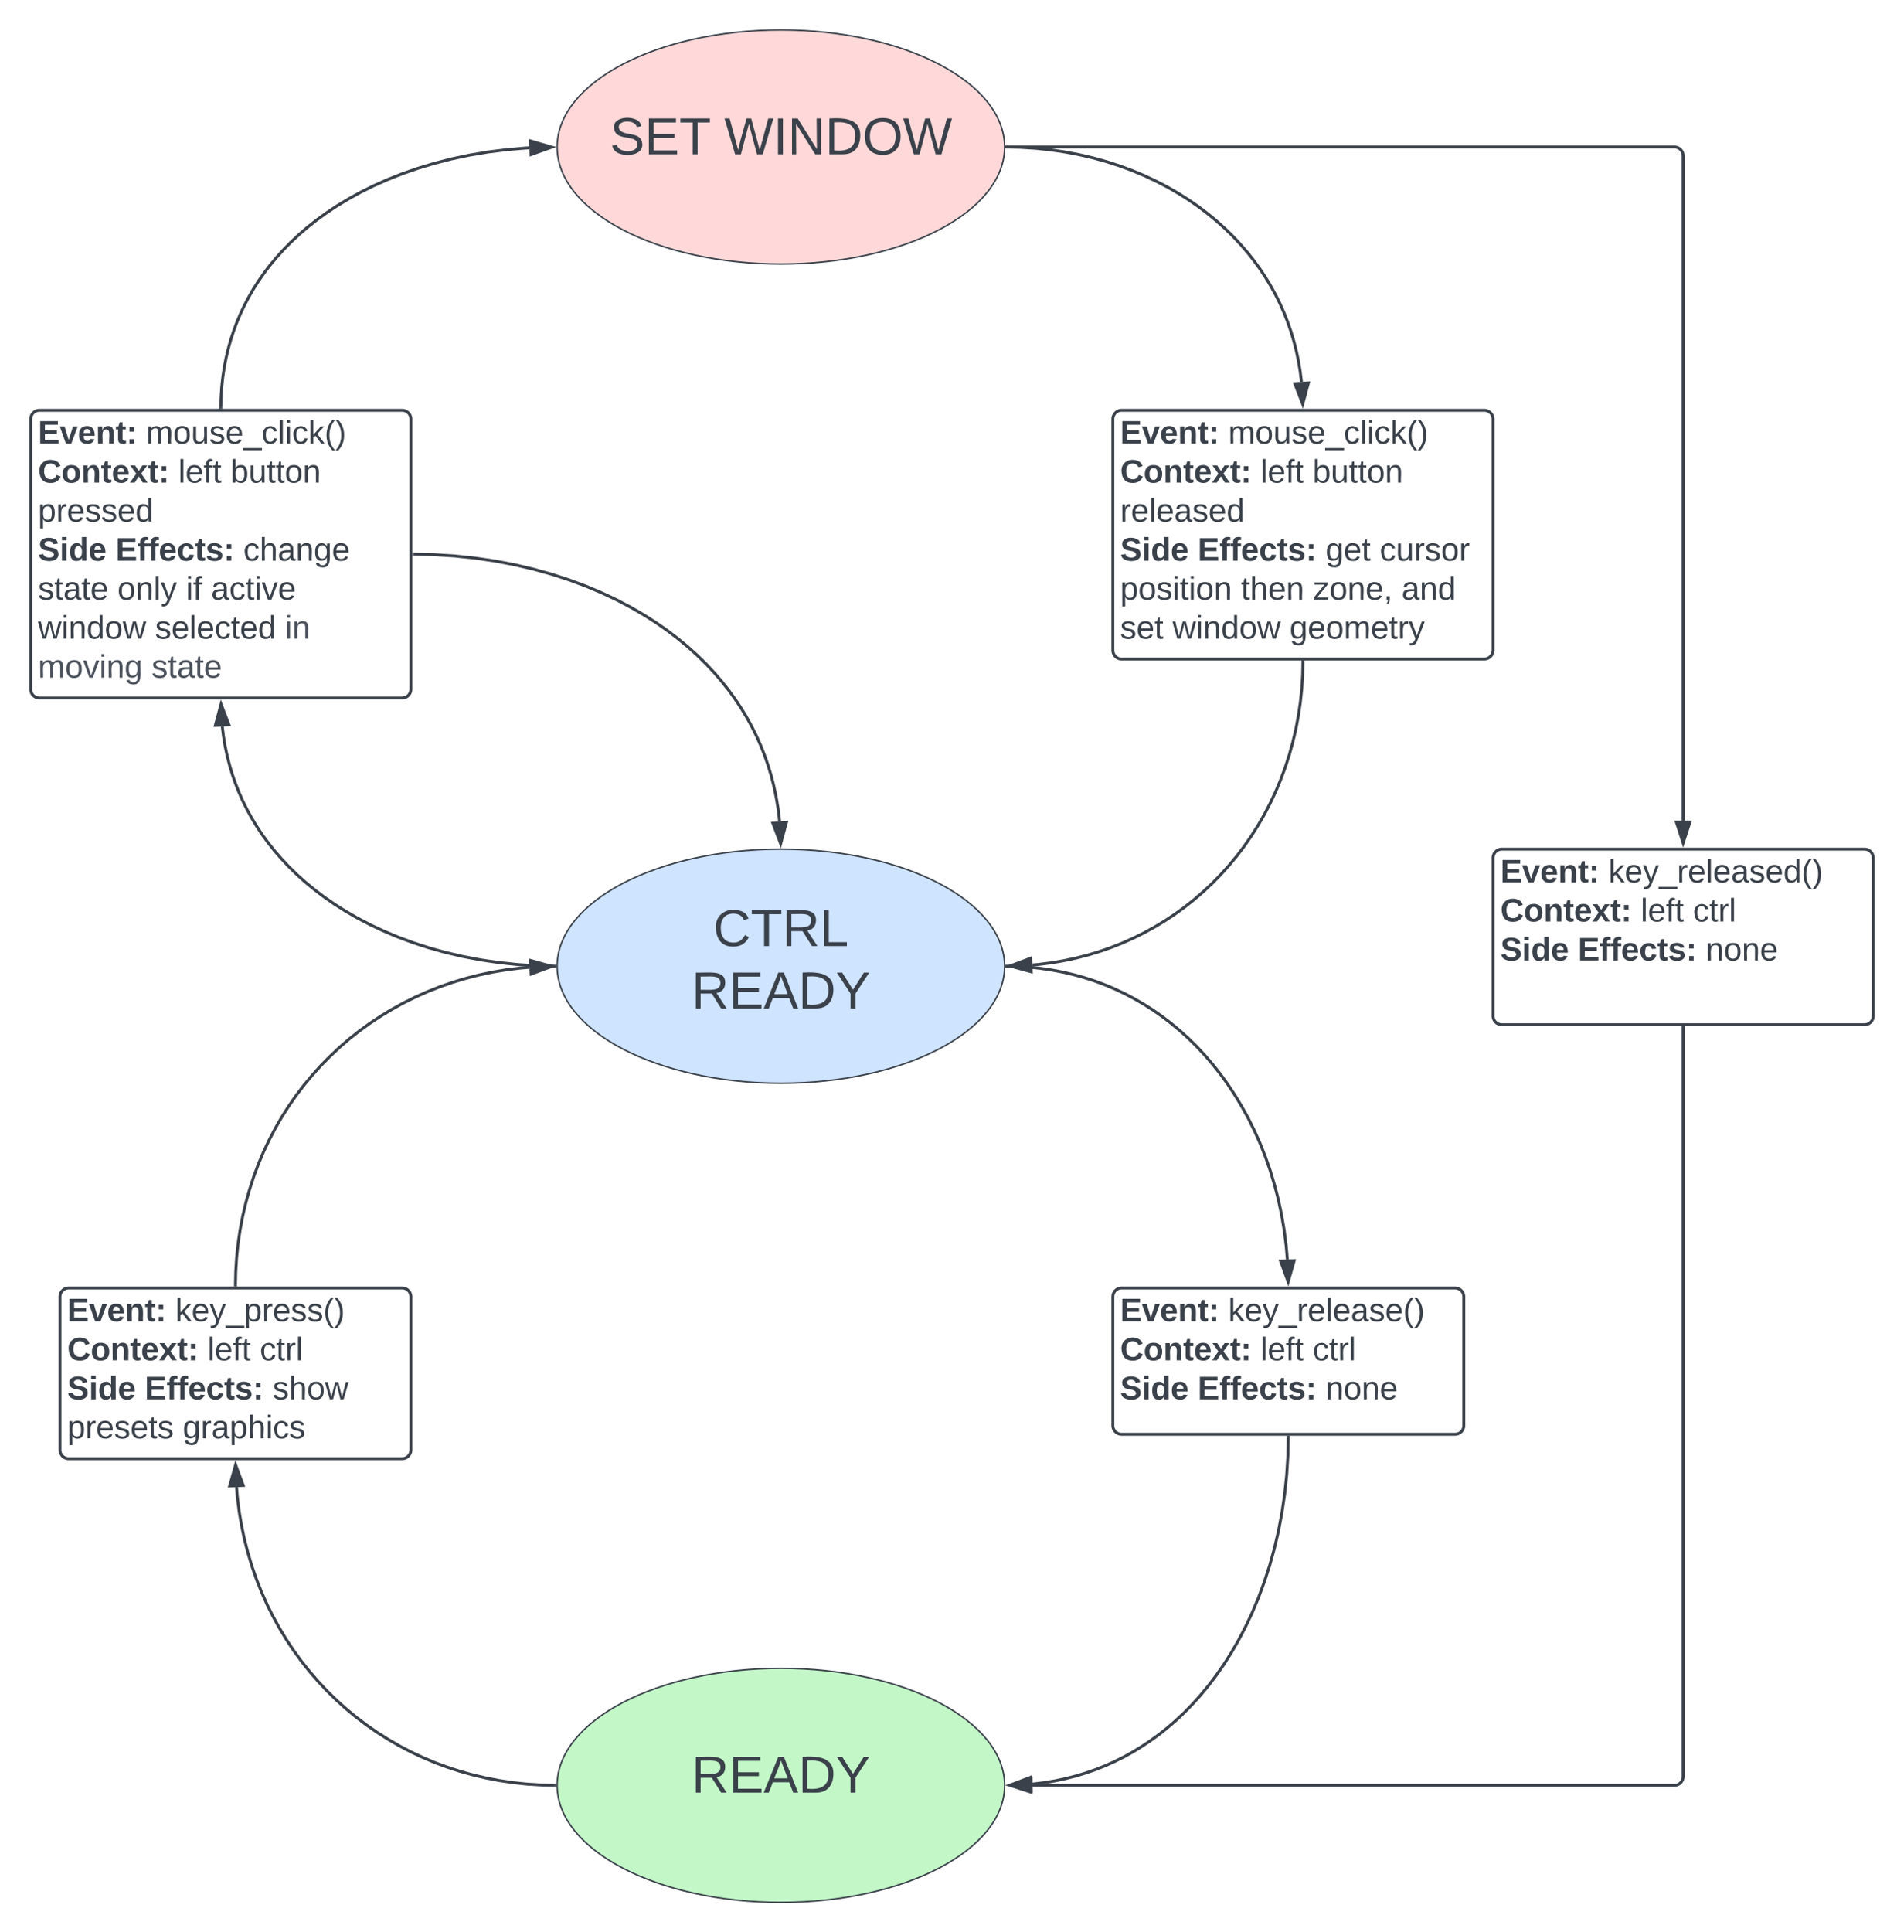 <svg xmlns="http://www.w3.org/2000/svg" xmlns:xlink="http://www.w3.org/1999/xlink" xmlns:lucid="lucid" width="1302" height="1321"><g transform="translate(-1079 140.5)" lucid:page-tab-id="0_0"><path d="M1000-500h1500v2000H1000z" fill="#fff"/><path d="M1766 520c0 44.18-68.5 80-153 80s-153-35.82-153-80 68.5-80 153-80 153 35.82 153 80z" stroke="#3a414a" fill="#cfe4ff"/><use xlink:href="#a" transform="matrix(1,0,0,1,1465,445) translate(101.733 61.257)"/><use xlink:href="#b" transform="matrix(1,0,0,1,1465,445) translate(86.869 103.924)"/><path d="M1766 1080c0 44.18-68.5 80-153 80s-153-35.82-153-80 68.5-80 153-80 153 35.82 153 80z" stroke="#3a414a" fill="#c3f7c8"/><use xlink:href="#c" transform="matrix(1,0,0,1,1465,1005) translate(86.869 80.007)"/><path d="M1240.02 738l.2-9.03.6-9.84 1.02-9.65 1.4-9.47 1.77-9.27 2.14-9.1 2.5-8.9 2.83-8.74 3.17-8.55 3.5-8.34 3.85-8.14 4.14-7.94 4.46-7.74 4.78-7.52 5.07-7.3 5.36-7.06 5.66-6.82 5.92-6.6 6.2-6.3 6.46-6.08 6.7-5.8 6.97-5.5 7.2-5.24 7.44-4.93 7.66-4.64 7.87-4.34 8.1-4 8.27-3.7 8.5-3.36 8.68-3.03 8.87-2.68 9.06-2.33 9.24-1.97 9.44-1.6 9.6-1.2 6.38-.54" stroke="#3a414a" stroke-width="2" stroke-linejoin="round" fill="none"/><path d="M1241 738l-.03 1h-1.94l.02-1.05z" stroke="#3a414a" stroke-width=".05" fill="#3a414a"/><path d="M1456.27 520.13l-14.07 5.22-.38-9.26z" stroke="#3a414a" stroke-width="2" fill="#3a414a"/><path d="M1458.5 1079.98l-8.98-.2-9.8-.6-9.58-1-9.4-1.4-9.23-1.76-9.03-2.12-8.86-2.47-8.66-2.82-8.5-3.15-8.3-3.5-8.1-3.8-7.93-4.15-7.7-4.46-7.53-4.76-7.3-5.08-7.08-5.37-6.86-5.67-6.62-5.96-6.37-6.24-6.1-6.5-5.86-6.8-5.6-7.03-5.3-7.3-5-7.54-4.72-7.8-4.4-8-4.1-8.23-3.75-8.45-3.43-8.67-3.1-8.87-2.72-9.06-2.38-9.26-2-9.46-1.64-9.64-1.24-9.82-.58-6.9" stroke="#3a414a" stroke-width="2" stroke-linejoin="round" fill="none"/><path d="M1459.52 1079.03l-.02.97v.98l-1.05-.03.04-1.95z" stroke="#3a414a" stroke-width=".05" fill="#3a414a"/><path d="M1240.13 860.9l5.2 14.07-9.26.37z" stroke="#3a414a" stroke-width="2" fill="#3a414a"/><path d="M1959.98 842l-.26 12.45-.84 13.33-1.38 13.13-1.9 12.86-2.38 12.5-2.84 12.1-3.25 11.66-3.63 11.16-3.96 10.66-4.25 10.12-4.53 9.6-4.73 9.06-4.93 8.53-5.08 8.03-5.23 7.53-5.37 7.07-5.46 6.6-5.56 6.18-5.63 5.76-5.72 5.38-5.8 5-5.86 4.65-5.94 4.3-6.02 4-6.1 3.7-6.16 3.4-6.27 3.1-6.35 2.83-6.48 2.57-6.6 2.3-6.73 2.03-6.88 1.77-7.05 1.5-7.22 1.22-7.44.93-1.17.1" stroke="#3a414a" stroke-width="2" stroke-linejoin="round" fill="none"/><path d="M1960.95 842.05L1959 842l.03-1h1.94z" stroke="#3a414a" stroke-width=".05" fill="#3a414a"/><path d="M1769.73 1079.84l14.02-5.34.46 9.26z" stroke="#3a414a" stroke-width="2" fill="#3a414a"/><path d="M1767.5 520.02l7.3.15 8.06.5 7.86.84 7.67 1.14 7.48 1.43 7.34 1.72 7.18 2 7.04 2.28 6.92 2.57 6.8 2.86 6.66 3.14 6.55 3.43 6.45 3.72 6.33 4 6.22 4.34 6.1 4.64 6 4.96 5.88 5.28 5.74 5.63 5.6 5.96 5.44 6.33 5.3 6.68 5.1 7.04 4.9 7.4 4.7 7.76 4.48 8.12 4.2 8.47 3.93 8.82 3.63 9.16 3.3 9.48 2.95 9.8 2.6 10.06 2.18 10.33 1.8 10.56 1.36 10.78.77 9.13" stroke="#3a414a" stroke-width="2" stroke-linejoin="round" fill="none"/><path d="M1767.55 519.05l-.04 1.95-1.02-.02.02-.98v-.98z" stroke="#3a414a" stroke-width=".05" fill="#3a414a"/><path d="M1959.88 735.77l-5.15-14.1 9.26-.33z" stroke="#3a414a" stroke-width="2" fill="#3a414a"/><path d="M1120 746a6 6 0 0 1 6-6h228a6 6 0 0 1 6 6v104.67a6 6 0 0 1-6 6h-228a6 6 0 0 1-6-6z" stroke="#3a414a" stroke-width="2" fill="#fff"/><use xlink:href="#d" transform="matrix(1,0,0,1,1125,745) translate(0 17.778)"/><use xlink:href="#e" transform="matrix(1,0,0,1,1125,745) translate(73.889 17.778)"/><use xlink:href="#f" transform="matrix(1,0,0,1,1125,745) translate(0 44.444)"/><use xlink:href="#g" transform="matrix(1,0,0,1,1125,745) translate(95.926 44.444)"/><use xlink:href="#h" transform="matrix(1,0,0,1,1125,745) translate(131.667 44.444)"/><use xlink:href="#i" transform="matrix(1,0,0,1,1125,745) translate(0 71.111)"/><use xlink:href="#j" transform="matrix(1,0,0,1,1125,745) translate(53.025 71.111)"/><use xlink:href="#k" transform="matrix(1,0,0,1,1125,745) translate(140.432 71.111)"/><use xlink:href="#l" transform="matrix(1,0,0,1,1125,745) translate(0 97.778)"/><use xlink:href="#m" transform="matrix(1,0,0,1,1125,745) translate(78.951 97.778)"/><path d="M1840 746a6 6 0 0 1 6-6h228a6 6 0 0 1 6 6v88a6 6 0 0 1-6 6h-228a6 6 0 0 1-6-6z" stroke="#3a414a" stroke-width="2" fill="#fff"/><use xlink:href="#d" transform="matrix(1,0,0,1,1845,745) translate(0 17.778)"/><use xlink:href="#n" transform="matrix(1,0,0,1,1845,745) translate(73.889 17.778)"/><use xlink:href="#f" transform="matrix(1,0,0,1,1845,745) translate(0 44.444)"/><use xlink:href="#g" transform="matrix(1,0,0,1,1845,745) translate(95.926 44.444)"/><use xlink:href="#h" transform="matrix(1,0,0,1,1845,745) translate(131.667 44.444)"/><use xlink:href="#i" transform="matrix(1,0,0,1,1845,745) translate(0 71.111)"/><use xlink:href="#j" transform="matrix(1,0,0,1,1845,745) translate(53.025 71.111)"/><use xlink:href="#o" transform="matrix(1,0,0,1,1845,745) translate(140.432 71.111)"/><path d="M1766-40c0 44.18-68.5 80-153 80s-153-35.82-153-80 68.5-80 153-80 153 35.82 153 80z" stroke="#3a414a" fill="#ffd9d9"/><use xlink:href="#p" transform="matrix(1,0,0,1,1465,-115) translate(31.067 80.007)"/><use xlink:href="#q" transform="matrix(1,0,0,1,1465,-115) translate(109.289 80.007)"/><path d="M1230.02 138l.13-6.4.45-7.12.73-6.9.98-6.67 1.25-6.5 1.48-6.3 1.73-6.18 1.96-6.04 2.2-5.92 2.44-5.8 2.7-5.72 2.93-5.63 3.2-5.55 3.48-5.48 3.77-5.42 4.07-5.37 4.4-5.3 4.73-5.26 5.1-5.2 5.47-5.15 5.9-5.08 6.32-5.03 6.8-4.93L1309.5.2l7.8-4.7 8.34-4.6 8.9-4.42 9.48-4.22 10.07-3.98 10.66-3.7 11.23-3.4 11.76-3.02 12.27-2.6 12.7-2.15 13.1-1.64 13.34-1.12 1.84-.08" stroke="#3a414a" stroke-width="2" stroke-linejoin="round" fill="none"/><path d="M1231 138l-.03 1h-1.94l.02-1.05z" stroke="#3a414a" stroke-width=".05" fill="#3a414a"/><path d="M1456.27-39.9l-14.12 5.06-.28-9.26z" stroke="#3a414a" stroke-width="2" fill="#3a414a"/><path d="M1458.5 519.98l-12.24-.26-13.13-.82-12.9-1.36-12.63-1.86-12.25-2.34-11.83-2.77-11.35-3.17-10.84-3.52-10.3-3.83-9.75-4.1-9.2-4.33-8.68-4.53-8.13-4.7-7.63-4.84-7.14-4.96-6.66-5.06-6.23-5.15-5.8-5.24-5.4-5.3-5.03-5.35-4.68-5.4-4.36-5.5-4.03-5.53-3.7-5.6-3.45-5.7-3.17-5.75-2.9-5.83-2.63-5.95-2.4-6.03-2.14-6.15-1.88-6.28-1.65-6.43-1.4-6.58-1.14-6.77-.87-6.9" stroke="#3a414a" stroke-width="2" stroke-linejoin="round" fill="none"/><path d="M1459.52 519.02l-.02.98v.98l-1.05-.03.04-1.95z" stroke="#3a414a" stroke-width=".05" fill="#3a414a"/><path d="M1230.17 340.9l5.37 14-9.26.5z" stroke="#3a414a" stroke-width="2" fill="#3a414a"/><path d="M1100 146a6 6 0 0 1 6-6h248a6 6 0 0 1 6 6v184.67a6 6 0 0 1-6 6h-248a6 6 0 0 1-6-6z" stroke="#3a414a" stroke-width="2" fill="#fff"/><use xlink:href="#r" transform="matrix(1,0,0,1,1105,145) translate(0 17.778)"/><use xlink:href="#s" transform="matrix(1,0,0,1,1105,145) translate(73.889 17.778)"/><use xlink:href="#t" transform="matrix(1,0,0,1,1105,145) translate(0 44.444)"/><use xlink:href="#u" transform="matrix(1,0,0,1,1105,145) translate(95.926 44.444)"/><use xlink:href="#v" transform="matrix(1,0,0,1,1105,145) translate(131.667 44.444)"/><use xlink:href="#w" transform="matrix(1,0,0,1,1105,145) translate(0 71.111)"/><use xlink:href="#x" transform="matrix(1,0,0,1,1105,145) translate(0 97.778)"/><use xlink:href="#y" transform="matrix(1,0,0,1,1105,145) translate(53.025 97.778)"/><use xlink:href="#z" transform="matrix(1,0,0,1,1105,145) translate(140.432 97.778)"/><use xlink:href="#A" transform="matrix(1,0,0,1,1105,145) translate(0 124.444)"/><use xlink:href="#B" transform="matrix(1,0,0,1,1105,145) translate(54.321 124.444)"/><use xlink:href="#C" transform="matrix(1,0,0,1,1105,145) translate(101.173 124.444)"/><use xlink:href="#D" transform="matrix(1,0,0,1,1105,145) translate(118.395 124.444)"/><use xlink:href="#E" transform="matrix(1,0,0,1,1105,145) translate(0 151.111)"/><use xlink:href="#F" transform="matrix(1,0,0,1,1105,145) translate(80.062 151.111)"/><use xlink:href="#G" transform="matrix(1,0,0,1,1105,145) translate(168.889 151.111)"/><use xlink:href="#H" transform="matrix(1,0,0,1,1105,145) translate(0 177.778)"/><use xlink:href="#I" transform="matrix(1,0,0,1,1105,145) translate(77.654 177.778)"/><path d="M2230 562v512a6 6 0 0 1-6 6h-439" stroke="#3a414a" stroke-width="2" fill="none"/><path d="M2230.97 562.03h-1.94V561h1.94z" stroke="#3a414a" stroke-width=".05" fill="#3a414a"/><path d="M1769.74 1080l14.26-4.63v9.27z" stroke="#3a414a" stroke-width="2" fill="#3a414a"/><path d="M1767.5-40H2224a6 6 0 0 1 6 6v454.5" stroke="#3a414a" stroke-width="2" fill="none"/><path d="M1767.53-39.02h-1.05l.02-.98v-.98h1.03z" stroke="#3a414a" stroke-width=".05" fill="#3a414a"/><path d="M2230 435.76l-4.64-14.26h9.28z" stroke="#3a414a" stroke-width="2" fill="#3a414a"/><path d="M2100 446a6 6 0 0 1 6-6h248a6 6 0 0 1 6 6v108a6 6 0 0 1-6 6h-248a6 6 0 0 1-6-6z" stroke="#3a414a" stroke-width="2" fill="#fff"/><g><use xlink:href="#d" transform="matrix(1,0,0,1,2105,445) translate(0 17.778)"/><use xlink:href="#J" transform="matrix(1,0,0,1,2105,445) translate(73.889 17.778)"/><use xlink:href="#f" transform="matrix(1,0,0,1,2105,445) translate(0 44.444)"/><use xlink:href="#g" transform="matrix(1,0,0,1,2105,445) translate(95.926 44.444)"/><use xlink:href="#h" transform="matrix(1,0,0,1,2105,445) translate(131.667 44.444)"/><use xlink:href="#i" transform="matrix(1,0,0,1,2105,445) translate(0 71.111)"/><use xlink:href="#j" transform="matrix(1,0,0,1,2105,445) translate(53.025 71.111)"/><use xlink:href="#o" transform="matrix(1,0,0,1,2105,445) translate(140.432 71.111)"/></g><path d="M1362 238.35l13.45.3 14.32.9 14.1 1.47 13.76 2.03 13.4 2.55 12.92 3.03 12.42 3.47 11.87 3.86 11.3 4.2 10.7 4.5 10.1 4.75 9.54 5 8.95 5.16 8.4 5.32 7.86 5.47 7.34 5.58 6.87 5.68 6.42 5.78 5.97 5.84 5.55 5.92 5.17 6 4.8 6.06 4.46 6.13 4.12 6.2 3.8 6.28 3.5 6.38 3.22 6.46 2.92 6.56 2.64 6.68 2.37 6.8 2.1 6.94 1.82 7.1 1.54 7.28 1.28 7.48.97 7.68.15 1.87" stroke="#3a414a" stroke-width="2" stroke-linejoin="round" fill="none"/><path d="M1362.05 237.38l-.04 1.95-1-.02v-1.94z" stroke="#3a414a" stroke-width=".05" fill="#3a414a"/><path d="M1612.84 436.27l-5.32-14.03 9.26-.45z" stroke="#3a414a" stroke-width="2" fill="#3a414a"/><path d="M1840 146a6 6 0 0 1 6-6h248a6 6 0 0 1 6 6v158a6 6 0 0 1-6 6h-248a6 6 0 0 1-6-6z" stroke="#3a414a" stroke-width="2" fill="#fff"/><g><use xlink:href="#d" transform="matrix(1,0,0,1,1845,145) translate(0 17.778)"/><use xlink:href="#K" transform="matrix(1,0,0,1,1845,145) translate(73.889 17.778)"/><use xlink:href="#f" transform="matrix(1,0,0,1,1845,145) translate(0 44.444)"/><use xlink:href="#g" transform="matrix(1,0,0,1,1845,145) translate(95.926 44.444)"/><use xlink:href="#L" transform="matrix(1,0,0,1,1845,145) translate(131.667 44.444)"/><use xlink:href="#M" transform="matrix(1,0,0,1,1845,145) translate(0 71.111)"/><use xlink:href="#i" transform="matrix(1,0,0,1,1845,145) translate(0 97.778)"/><use xlink:href="#j" transform="matrix(1,0,0,1,1845,145) translate(53.025 97.778)"/><use xlink:href="#N" transform="matrix(1,0,0,1,1845,145) translate(140.432 97.778)"/><use xlink:href="#O" transform="matrix(1,0,0,1,1845,145) translate(177.469 97.778)"/><use xlink:href="#P" transform="matrix(1,0,0,1,1845,145) translate(0 124.444)"/><use xlink:href="#Q" transform="matrix(1,0,0,1,1845,145) translate(82.593 124.444)"/><use xlink:href="#R" transform="matrix(1,0,0,1,1845,145) translate(131.975 124.444)"/><use xlink:href="#S" transform="matrix(1,0,0,1,1845,145) translate(192.469 124.444)"/><use xlink:href="#T" transform="matrix(1,0,0,1,1845,145) translate(0 151.111)"/><use xlink:href="#U" transform="matrix(1,0,0,1,1845,145) translate(35.802 151.111)"/><use xlink:href="#V" transform="matrix(1,0,0,1,1845,145) translate(115.864 151.111)"/></g><path d="M1969.98 312l-.18 8.77-.6 9.6-1 9.44-1.37 9.27-1.73 9.1-2.1 8.9-2.42 8.7-2.77 8.53-3.1 8.32-3.4 8.12-3.72 7.9-4 7.7-4.32 7.44-4.58 7.22-4.85 6.98-5.1 6.74-5.37 6.47-5.6 6.2-5.82 5.96-6.05 5.68-6.27 5.4-6.46 5.12-6.65 4.83-6.85 4.54-7.03 4.26-7.2 3.96-7.37 3.66-7.55 3.36-7.7 3.05-7.88 2.74-8.04 2.43-8.2 2.1-8.38 1.78-8.54 1.45-8.7 1.1-4.1.34" stroke="#3a414a" stroke-width="2" stroke-linejoin="round" fill="none"/><path d="M1970.95 312.05L1969 312l.03-1h1.94z" stroke="#3a414a" stroke-width=".05" fill="#3a414a"/><path d="M1769.73 519.86l14.05-5.28.4 9.26z" stroke="#3a414a" stroke-width="2" fill="#3a414a"/><path d="M1767.5-39.98l9.4.2 10.3.65 10.14 1.06 9.96 1.47 9.76 1.86 9.52 2.23 9.26 2.58 9 2.92 8.68 3.23 8.37 3.52 8.04 3.8 7.72 4.02 7.38 4.26 7.04 4.47 6.7 4.65 6.35 4.82 6 4.98 5.7 5.12 5.36 5.25 5.03 5.37 4.74 5.47 4.43 5.6 4.14 5.7 3.85 5.78 3.56 5.9 3.3 6 3.03 6.1 2.75 6.2 2.5 6.32 2.24 6.44 1.97 6.56 1.72 6.7 1.44 6.84 1.18 7 .9 7.15.03.28" stroke="#3a414a" stroke-width="2" stroke-linejoin="round" fill="none"/><path d="M1767.55-40.95l-.04 1.95-1.02-.02.02-.98v-.98z" stroke="#3a414a" stroke-width=".05" fill="#3a414a"/><path d="M1969.83 135.77l-5.36-14 9.26-.5z" stroke="#3a414a" stroke-width="2" fill="#3a414a"/><defs><path fill="#3a414a" d="M212-179c-10-28-35-45-73-45-59 0-87 40-87 99 0 60 29 101 89 101 43 0 62-24 78-52l27 14C228-24 195 4 139 4 59 4 22-46 18-125c-6-104 99-153 187-111 19 9 31 26 39 46" id="W"/><path fill="#3a414a" d="M127-220V0H93v-220H8v-28h204v28h-85" id="X"/><path fill="#3a414a" d="M233-177c-1 41-23 64-60 70L243 0h-38l-65-103H63V0H30v-248c88 3 205-21 203 71zM63-129c60-2 137 13 137-47 0-61-80-42-137-45v92" id="Y"/><path fill="#3a414a" d="M30 0v-248h33v221h125V0H30" id="Z"/><g id="a"><use transform="matrix(0.099,0,0,0.099,0,0)" xlink:href="#W"/><use transform="matrix(0.099,0,0,0.099,25.58,0)" xlink:href="#X"/><use transform="matrix(0.099,0,0,0.099,47.21,0)" xlink:href="#Y"/><use transform="matrix(0.099,0,0,0.099,72.79,0)" xlink:href="#Z"/></g><path fill="#3a414a" d="M30 0v-248h187v28H63v79h144v27H63v87h162V0H30" id="aa"/><path fill="#3a414a" d="M205 0l-28-72H64L36 0H1l101-248h38L239 0h-34zm-38-99l-47-123c-12 45-31 82-46 123h93" id="ab"/><path fill="#3a414a" d="M30-248c118-7 216 8 213 122C240-48 200 0 122 0H30v-248zM63-27c89 8 146-16 146-99s-60-101-146-95v194" id="ac"/><path fill="#3a414a" d="M137-103V0h-34v-103L8-248h37l75 118 75-118h37" id="ad"/><g id="b"><use transform="matrix(0.099,0,0,0.099,0,0)" xlink:href="#Y"/><use transform="matrix(0.099,0,0,0.099,25.58,0)" xlink:href="#aa"/><use transform="matrix(0.099,0,0,0.099,49.284,0)" xlink:href="#ab"/><use transform="matrix(0.099,0,0,0.099,72.988,0)" xlink:href="#ac"/><use transform="matrix(0.099,0,0,0.099,98.568,0)" xlink:href="#ad"/></g><g id="c"><use transform="matrix(0.099,0,0,0.099,0,0)" xlink:href="#Y"/><use transform="matrix(0.099,0,0,0.099,25.58,0)" xlink:href="#aa"/><use transform="matrix(0.099,0,0,0.099,49.284,0)" xlink:href="#ab"/><use transform="matrix(0.099,0,0,0.099,72.988,0)" xlink:href="#ac"/><use transform="matrix(0.099,0,0,0.099,98.568,0)" xlink:href="#ad"/></g><path fill="#3a414a" d="M24 0v-248h195v40H76v63h132v40H76v65h150V0H24" id="ae"/><path fill="#3a414a" d="M128 0H69L1-190h53L99-40l48-150h52" id="af"/><path fill="#3a414a" d="M185-48c-13 30-37 53-82 52C43 2 14-33 14-96s30-98 90-98c62 0 83 45 84 108H66c0 31 8 55 39 56 18 0 30-7 34-22zm-45-69c5-46-57-63-70-21-2 6-4 13-4 21h74" id="ag"/><path fill="#3a414a" d="M135-194c87-1 58 113 63 194h-50c-7-57 23-157-34-157-59 0-34 97-39 157H25l-1-190h47c2 12-1 28 3 38 12-26 28-41 61-42" id="ah"/><path fill="#3a414a" d="M115-3C79 11 28 4 28-45v-112H4v-33h27l15-45h31v45h36v33H77v99c-1 23 16 31 38 25v30" id="ai"/><path fill="#3a414a" d="M35-132v-50h50v50H35zM35 0v-49h50V0H35" id="aj"/><g id="d"><use transform="matrix(0.062,0,0,0.062,0,0)" xlink:href="#ae"/><use transform="matrix(0.062,0,0,0.062,14.815,0)" xlink:href="#af"/><use transform="matrix(0.062,0,0,0.062,27.16,0)" xlink:href="#ag"/><use transform="matrix(0.062,0,0,0.062,39.506,0)" xlink:href="#ah"/><use transform="matrix(0.062,0,0,0.062,53.025,0)" xlink:href="#ai"/><use transform="matrix(0.062,0,0,0.062,60.37,0)" xlink:href="#aj"/></g><path fill="#3a414a" d="M143 0L79-87 56-68V0H24v-261h32v163l83-92h37l-77 82L181 0h-38" id="ak"/><path fill="#3a414a" d="M100-194c63 0 86 42 84 106H49c0 40 14 67 53 68 26 1 43-12 49-29l28 8c-11 28-37 45-77 45C44 4 14-33 15-96c1-61 26-98 85-98zm52 81c6-60-76-77-97-28-3 7-6 17-6 28h103" id="al"/><path fill="#3a414a" d="M179-190L93 31C79 59 56 82 12 73V49c39 6 53-20 64-50L1-190h34L92-34l54-156h33" id="am"/><path fill="#3a414a" d="M-5 72V49h209v23H-5" id="an"/><path fill="#3a414a" d="M115-194c55 1 70 41 70 98S169 2 115 4C84 4 66-9 55-30l1 105H24l-1-265h31l2 30c10-21 28-34 59-34zm-8 174c40 0 45-34 45-75s-6-73-45-74c-42 0-51 32-51 76 0 43 10 73 51 73" id="ao"/><path fill="#3a414a" d="M114-163C36-179 61-72 57 0H25l-1-190h30c1 12-1 29 2 39 6-27 23-49 58-41v29" id="ap"/><path fill="#3a414a" d="M135-143c-3-34-86-38-87 0 15 53 115 12 119 90S17 21 10-45l28-5c4 36 97 45 98 0-10-56-113-15-118-90-4-57 82-63 122-42 12 7 21 19 24 35" id="aq"/><path fill="#3a414a" d="M87 75C49 33 22-17 22-94c0-76 28-126 65-167h31c-38 41-64 92-64 168S80 34 118 75H87" id="ar"/><path fill="#3a414a" d="M33-261c38 41 65 92 65 168S71 34 33 75H2C39 34 66-17 66-93S39-220 2-261h31" id="as"/><g id="e"><use transform="matrix(0.062,0,0,0.062,0,0)" xlink:href="#ak"/><use transform="matrix(0.062,0,0,0.062,11.111,0)" xlink:href="#al"/><use transform="matrix(0.062,0,0,0.062,23.457,0)" xlink:href="#am"/><use transform="matrix(0.062,0,0,0.062,34.568,0)" xlink:href="#an"/><use transform="matrix(0.062,0,0,0.062,46.914,0)" xlink:href="#ao"/><use transform="matrix(0.062,0,0,0.062,59.259,0)" xlink:href="#ap"/><use transform="matrix(0.062,0,0,0.062,66.605,0)" xlink:href="#al"/><use transform="matrix(0.062,0,0,0.062,78.951,0)" xlink:href="#aq"/><use transform="matrix(0.062,0,0,0.062,90.062,0)" xlink:href="#aq"/><use transform="matrix(0.062,0,0,0.062,101.173,0)" xlink:href="#ar"/><use transform="matrix(0.062,0,0,0.062,108.519,0)" xlink:href="#as"/></g><path fill="#3a414a" d="M67-125c0 53 21 87 73 88 37 1 54-22 65-47l45 17C233-25 199 4 140 4 58 4 20-42 15-125 8-235 124-281 211-232c18 10 29 29 36 50l-46 12c-8-25-30-41-62-41-52 0-71 34-72 86" id="at"/><path fill="#3a414a" d="M110-194c64 0 96 36 96 99 0 64-35 99-97 99-61 0-95-36-95-99 0-62 34-99 96-99zm-1 164c35 0 45-28 45-65 0-40-10-65-43-65-34 0-45 26-45 65 0 36 10 65 43 65" id="au"/><path fill="#3a414a" d="M144 0l-44-69L55 0H2l70-98-66-92h53l41 62 40-62h54l-67 91 71 99h-54" id="av"/><g id="f"><use transform="matrix(0.062,0,0,0.062,0,0)" xlink:href="#at"/><use transform="matrix(0.062,0,0,0.062,15.988,0)" xlink:href="#au"/><use transform="matrix(0.062,0,0,0.062,29.506,0)" xlink:href="#ah"/><use transform="matrix(0.062,0,0,0.062,43.025,0)" xlink:href="#ai"/><use transform="matrix(0.062,0,0,0.062,50.37,0)" xlink:href="#ag"/><use transform="matrix(0.062,0,0,0.062,62.716,0)" xlink:href="#av"/><use transform="matrix(0.062,0,0,0.062,75.062,0)" xlink:href="#ai"/><use transform="matrix(0.062,0,0,0.062,82.407,0)" xlink:href="#aj"/></g><path fill="#3a414a" d="M24 0v-261h32V0H24" id="aw"/><path fill="#3a414a" d="M101-234c-31-9-42 10-38 44h38v23H63V0H32v-167H5v-23h27c-7-52 17-82 69-68v24" id="ax"/><path fill="#3a414a" d="M59-47c-2 24 18 29 38 22v24C64 9 27 4 27-40v-127H5v-23h24l9-43h21v43h35v23H59v120" id="ay"/><g id="g"><use transform="matrix(0.062,0,0,0.062,0,0)" xlink:href="#aw"/><use transform="matrix(0.062,0,0,0.062,4.877,0)" xlink:href="#al"/><use transform="matrix(0.062,0,0,0.062,17.222,0)" xlink:href="#ax"/><use transform="matrix(0.062,0,0,0.062,23.395,0)" xlink:href="#ay"/></g><path fill="#3a414a" d="M96-169c-40 0-48 33-48 73s9 75 48 75c24 0 41-14 43-38l32 2c-6 37-31 61-74 61-59 0-76-41-82-99-10-93 101-131 147-64 4 7 5 14 7 22l-32 3c-4-21-16-35-41-35" id="az"/><g id="h"><use transform="matrix(0.062,0,0,0.062,0,0)" xlink:href="#az"/><use transform="matrix(0.062,0,0,0.062,11.111,0)" xlink:href="#ay"/><use transform="matrix(0.062,0,0,0.062,17.284,0)" xlink:href="#ap"/><use transform="matrix(0.062,0,0,0.062,24.63,0)" xlink:href="#aw"/></g><path fill="#3a414a" d="M169-182c-1-43-94-46-97-3 18 66 151 10 154 114 3 95-165 93-204 36-6-8-10-19-12-30l50-8c3 46 112 56 116 5-17-69-150-10-154-114-4-87 153-88 188-35 5 8 8 18 10 28" id="aA"/><path fill="#3a414a" d="M25-224v-37h50v37H25zM25 0v-190h50V0H25" id="aB"/><path fill="#3a414a" d="M88-194c31-1 46 15 58 34l-1-101h50l1 261h-48c-2-10 0-23-3-31C134-8 116 4 84 4 32 4 16-41 15-95c0-56 19-97 73-99zm17 164c33 0 40-30 41-66 1-37-9-64-41-64s-38 30-39 65c0 43 13 65 39 65" id="aC"/><g id="i"><use transform="matrix(0.062,0,0,0.062,0,0)" xlink:href="#aA"/><use transform="matrix(0.062,0,0,0.062,14.815,0)" xlink:href="#aB"/><use transform="matrix(0.062,0,0,0.062,20.988,0)" xlink:href="#aC"/><use transform="matrix(0.062,0,0,0.062,34.506,0)" xlink:href="#ag"/></g><path fill="#3a414a" d="M121-226c-27-7-43 5-38 36h38v33H83V0H34v-157H6v-33h28c-9-59 32-81 87-68v32" id="aD"/><path fill="#3a414a" d="M190-63c-7 42-38 67-86 67-59 0-84-38-90-98-12-110 154-137 174-36l-49 2c-2-19-15-32-35-32-30 0-35 28-38 64-6 74 65 87 74 30" id="aE"/><path fill="#3a414a" d="M137-138c1-29-70-34-71-4 15 46 118 7 119 86 1 83-164 76-172 9l43-7c4 19 20 25 44 25 33 8 57-30 24-41C81-84 22-81 20-136c-2-80 154-74 161-7" id="aF"/><g id="j"><use transform="matrix(0.062,0,0,0.062,0,0)" xlink:href="#ae"/><use transform="matrix(0.062,0,0,0.062,14.815,0)" xlink:href="#aD"/><use transform="matrix(0.062,0,0,0.062,22.16,0)" xlink:href="#aD"/><use transform="matrix(0.062,0,0,0.062,29.506,0)" xlink:href="#ag"/><use transform="matrix(0.062,0,0,0.062,41.852,0)" xlink:href="#aE"/><use transform="matrix(0.062,0,0,0.062,54.198,0)" xlink:href="#ai"/><use transform="matrix(0.062,0,0,0.062,61.543,0)" xlink:href="#aF"/><use transform="matrix(0.062,0,0,0.062,73.889,0)" xlink:href="#aj"/></g><path fill="#3a414a" d="M106-169C34-169 62-67 57 0H25v-261h32l-1 103c12-21 28-36 61-36 89 0 53 116 60 194h-32v-121c2-32-8-49-39-48" id="aG"/><path fill="#3a414a" d="M100-194c62-1 85 37 85 99 1 63-27 99-86 99S16-35 15-95c0-66 28-99 85-99zM99-20c44 1 53-31 53-75 0-43-8-75-51-75s-53 32-53 75 10 74 51 75" id="aH"/><path fill="#3a414a" d="M206 0h-36l-40-164L89 0H53L-1-190h32L70-26l43-164h34l41 164 42-164h31" id="aI"/><g id="k"><use transform="matrix(0.062,0,0,0.062,0,0)" xlink:href="#aq"/><use transform="matrix(0.062,0,0,0.062,11.111,0)" xlink:href="#aG"/><use transform="matrix(0.062,0,0,0.062,23.457,0)" xlink:href="#aH"/><use transform="matrix(0.062,0,0,0.062,35.802,0)" xlink:href="#aI"/></g><g id="l"><use transform="matrix(0.062,0,0,0.062,0,0)" xlink:href="#ao"/><use transform="matrix(0.062,0,0,0.062,12.346,0)" xlink:href="#ap"/><use transform="matrix(0.062,0,0,0.062,19.691,0)" xlink:href="#al"/><use transform="matrix(0.062,0,0,0.062,32.037,0)" xlink:href="#aq"/><use transform="matrix(0.062,0,0,0.062,43.148,0)" xlink:href="#al"/><use transform="matrix(0.062,0,0,0.062,55.494,0)" xlink:href="#ay"/><use transform="matrix(0.062,0,0,0.062,61.667,0)" xlink:href="#aq"/></g><path fill="#3a414a" d="M177-190C167-65 218 103 67 71c-23-6-38-20-44-43l32-5c15 47 100 32 89-28v-30C133-14 115 1 83 1 29 1 15-40 15-95c0-56 16-97 71-98 29-1 48 16 59 35 1-10 0-23 2-32h30zM94-22c36 0 50-32 50-73 0-42-14-75-50-75-39 0-46 34-46 75s6 73 46 73" id="aJ"/><path fill="#3a414a" d="M141-36C126-15 110 5 73 4 37 3 15-17 15-53c-1-64 63-63 125-63 3-35-9-54-41-54-24 1-41 7-42 31l-33-3c5-37 33-52 76-52 45 0 72 20 72 64v82c-1 20 7 32 28 27v20c-31 9-61-2-59-35zM48-53c0 20 12 33 32 33 41-3 63-29 60-74-43 2-92-5-92 41" id="aK"/><path fill="#3a414a" d="M24-231v-30h32v30H24zM24 0v-190h32V0H24" id="aL"/><g id="m"><use transform="matrix(0.062,0,0,0.062,0,0)" xlink:href="#aJ"/><use transform="matrix(0.062,0,0,0.062,12.346,0)" xlink:href="#ap"/><use transform="matrix(0.062,0,0,0.062,19.691,0)" xlink:href="#aK"/><use transform="matrix(0.062,0,0,0.062,32.037,0)" xlink:href="#ao"/><use transform="matrix(0.062,0,0,0.062,44.383,0)" xlink:href="#aG"/><use transform="matrix(0.062,0,0,0.062,56.728,0)" xlink:href="#aL"/><use transform="matrix(0.062,0,0,0.062,61.605,0)" xlink:href="#az"/><use transform="matrix(0.062,0,0,0.062,72.716,0)" xlink:href="#aq"/></g><g id="n"><use transform="matrix(0.062,0,0,0.062,0,0)" xlink:href="#ak"/><use transform="matrix(0.062,0,0,0.062,11.111,0)" xlink:href="#al"/><use transform="matrix(0.062,0,0,0.062,23.457,0)" xlink:href="#am"/><use transform="matrix(0.062,0,0,0.062,34.568,0)" xlink:href="#an"/><use transform="matrix(0.062,0,0,0.062,46.914,0)" xlink:href="#ap"/><use transform="matrix(0.062,0,0,0.062,54.259,0)" xlink:href="#al"/><use transform="matrix(0.062,0,0,0.062,66.605,0)" xlink:href="#aw"/><use transform="matrix(0.062,0,0,0.062,71.481,0)" xlink:href="#al"/><use transform="matrix(0.062,0,0,0.062,83.827,0)" xlink:href="#aK"/><use transform="matrix(0.062,0,0,0.062,96.173,0)" xlink:href="#aq"/><use transform="matrix(0.062,0,0,0.062,107.284,0)" xlink:href="#al"/><use transform="matrix(0.062,0,0,0.062,119.63,0)" xlink:href="#ar"/><use transform="matrix(0.062,0,0,0.062,126.975,0)" xlink:href="#as"/></g><path fill="#3a414a" d="M117-194c89-4 53 116 60 194h-32v-121c0-31-8-49-39-48C34-167 62-67 57 0H25l-1-190h30c1 10-1 24 2 32 11-22 29-35 61-36" id="aM"/><g id="o"><use transform="matrix(0.062,0,0,0.062,0,0)" xlink:href="#aM"/><use transform="matrix(0.062,0,0,0.062,12.346,0)" xlink:href="#aH"/><use transform="matrix(0.062,0,0,0.062,24.691,0)" xlink:href="#aM"/><use transform="matrix(0.062,0,0,0.062,37.037,0)" xlink:href="#al"/></g><path fill="#3a414a" d="M185-189c-5-48-123-54-124 2 14 75 158 14 163 119 3 78-121 87-175 55-17-10-28-26-33-46l33-7c5 56 141 63 141-1 0-78-155-14-162-118-5-82 145-84 179-34 5 7 8 16 11 25" id="aN"/><g id="p"><use transform="matrix(0.099,0,0,0.099,0,0)" xlink:href="#aN"/><use transform="matrix(0.099,0,0,0.099,23.704,0)" xlink:href="#aa"/><use transform="matrix(0.099,0,0,0.099,47.407,0)" xlink:href="#X"/></g><path fill="#3a414a" d="M266 0h-40l-56-210L115 0H75L2-248h35L96-30l15-64 43-154h32l59 218 59-218h35" id="aO"/><path fill="#3a414a" d="M33 0v-248h34V0H33" id="aP"/><path fill="#3a414a" d="M190 0L58-211 59 0H30v-248h39L202-35l-2-213h31V0h-41" id="aQ"/><path fill="#3a414a" d="M140-251c81 0 123 46 123 126C263-46 219 4 140 4 59 4 17-45 17-125s42-126 123-126zm0 227c63 0 89-41 89-101s-29-99-89-99c-61 0-89 39-89 99S79-25 140-24" id="aR"/><g id="q"><use transform="matrix(0.099,0,0,0.099,0,0)" xlink:href="#aO"/><use transform="matrix(0.099,0,0,0.099,33.481,0)" xlink:href="#aP"/><use transform="matrix(0.099,0,0,0.099,43.358,0)" xlink:href="#aQ"/><use transform="matrix(0.099,0,0,0.099,68.938,0)" xlink:href="#ac"/><use transform="matrix(0.099,0,0,0.099,94.519,0)" xlink:href="#aR"/><use transform="matrix(0.099,0,0,0.099,122.173,0)" xlink:href="#aO"/></g><g id="r"><use transform="matrix(0.062,0,0,0.062,0,0)" xlink:href="#ae"/><use transform="matrix(0.062,0,0,0.062,14.815,0)" xlink:href="#af"/><use transform="matrix(0.062,0,0,0.062,27.16,0)" xlink:href="#ag"/><use transform="matrix(0.062,0,0,0.062,39.506,0)" xlink:href="#ah"/><use transform="matrix(0.062,0,0,0.062,53.025,0)" xlink:href="#ai"/><use transform="matrix(0.062,0,0,0.062,60.37,0)" xlink:href="#aj"/></g><path fill="#3a414a" d="M210-169c-67 3-38 105-44 169h-31v-121c0-29-5-50-35-48C34-165 62-65 56 0H25l-1-190h30c1 10-1 24 2 32 10-44 99-50 107 0 11-21 27-35 58-36 85-2 47 119 55 194h-31v-121c0-29-5-49-35-48" id="aS"/><path fill="#3a414a" d="M84 4C-5 8 30-112 23-190h32v120c0 31 7 50 39 49 72-2 45-101 50-169h31l1 190h-30c-1-10 1-25-2-33-11 22-28 36-60 37" id="aT"/><g id="s"><use transform="matrix(0.062,0,0,0.062,0,0)" xlink:href="#aS"/><use transform="matrix(0.062,0,0,0.062,18.457,0)" xlink:href="#aH"/><use transform="matrix(0.062,0,0,0.062,30.802,0)" xlink:href="#aT"/><use transform="matrix(0.062,0,0,0.062,43.148,0)" xlink:href="#aq"/><use transform="matrix(0.062,0,0,0.062,54.259,0)" xlink:href="#al"/><use transform="matrix(0.062,0,0,0.062,66.605,0)" xlink:href="#an"/><use transform="matrix(0.062,0,0,0.062,78.951,0)" xlink:href="#az"/><use transform="matrix(0.062,0,0,0.062,90.062,0)" xlink:href="#aw"/><use transform="matrix(0.062,0,0,0.062,94.938,0)" xlink:href="#aL"/><use transform="matrix(0.062,0,0,0.062,99.815,0)" xlink:href="#az"/><use transform="matrix(0.062,0,0,0.062,110.926,0)" xlink:href="#ak"/><use transform="matrix(0.062,0,0,0.062,122.037,0)" xlink:href="#ar"/><use transform="matrix(0.062,0,0,0.062,129.383,0)" xlink:href="#as"/></g><g id="t"><use transform="matrix(0.062,0,0,0.062,0,0)" xlink:href="#at"/><use transform="matrix(0.062,0,0,0.062,15.988,0)" xlink:href="#au"/><use transform="matrix(0.062,0,0,0.062,29.506,0)" xlink:href="#ah"/><use transform="matrix(0.062,0,0,0.062,43.025,0)" xlink:href="#ai"/><use transform="matrix(0.062,0,0,0.062,50.37,0)" xlink:href="#ag"/><use transform="matrix(0.062,0,0,0.062,62.716,0)" xlink:href="#av"/><use transform="matrix(0.062,0,0,0.062,75.062,0)" xlink:href="#ai"/><use transform="matrix(0.062,0,0,0.062,82.407,0)" xlink:href="#aj"/></g><g id="u"><use transform="matrix(0.062,0,0,0.062,0,0)" xlink:href="#aw"/><use transform="matrix(0.062,0,0,0.062,4.877,0)" xlink:href="#al"/><use transform="matrix(0.062,0,0,0.062,17.222,0)" xlink:href="#ax"/><use transform="matrix(0.062,0,0,0.062,23.395,0)" xlink:href="#ay"/></g><path fill="#3a414a" d="M115-194c53 0 69 39 70 98 0 66-23 100-70 100C84 3 66-7 56-30L54 0H23l1-261h32v101c10-23 28-34 59-34zm-8 174c40 0 45-34 45-75 0-40-5-75-45-74-42 0-51 32-51 76 0 43 10 73 51 73" id="aU"/><g id="v"><use transform="matrix(0.062,0,0,0.062,0,0)" xlink:href="#aU"/><use transform="matrix(0.062,0,0,0.062,12.346,0)" xlink:href="#aT"/><use transform="matrix(0.062,0,0,0.062,24.691,0)" xlink:href="#ay"/><use transform="matrix(0.062,0,0,0.062,30.864,0)" xlink:href="#ay"/><use transform="matrix(0.062,0,0,0.062,37.037,0)" xlink:href="#aH"/><use transform="matrix(0.062,0,0,0.062,49.383,0)" xlink:href="#aM"/></g><path fill="#3a414a" d="M85-194c31 0 48 13 60 33l-1-100h32l1 261h-30c-2-10 0-23-3-31C134-8 116 4 85 4 32 4 16-35 15-94c0-66 23-100 70-100zm9 24c-40 0-46 34-46 75 0 40 6 74 45 74 42 0 51-32 51-76 0-42-9-74-50-73" id="aV"/><g id="w"><use transform="matrix(0.062,0,0,0.062,0,0)" xlink:href="#ao"/><use transform="matrix(0.062,0,0,0.062,12.346,0)" xlink:href="#ap"/><use transform="matrix(0.062,0,0,0.062,19.691,0)" xlink:href="#al"/><use transform="matrix(0.062,0,0,0.062,32.037,0)" xlink:href="#aq"/><use transform="matrix(0.062,0,0,0.062,43.148,0)" xlink:href="#aq"/><use transform="matrix(0.062,0,0,0.062,54.259,0)" xlink:href="#al"/><use transform="matrix(0.062,0,0,0.062,66.605,0)" xlink:href="#aV"/></g><g id="x"><use transform="matrix(0.062,0,0,0.062,0,0)" xlink:href="#aA"/><use transform="matrix(0.062,0,0,0.062,14.815,0)" xlink:href="#aB"/><use transform="matrix(0.062,0,0,0.062,20.988,0)" xlink:href="#aC"/><use transform="matrix(0.062,0,0,0.062,34.506,0)" xlink:href="#ag"/></g><g id="y"><use transform="matrix(0.062,0,0,0.062,0,0)" xlink:href="#ae"/><use transform="matrix(0.062,0,0,0.062,14.815,0)" xlink:href="#aD"/><use transform="matrix(0.062,0,0,0.062,22.16,0)" xlink:href="#aD"/><use transform="matrix(0.062,0,0,0.062,29.506,0)" xlink:href="#ag"/><use transform="matrix(0.062,0,0,0.062,41.852,0)" xlink:href="#aE"/><use transform="matrix(0.062,0,0,0.062,54.198,0)" xlink:href="#ai"/><use transform="matrix(0.062,0,0,0.062,61.543,0)" xlink:href="#aF"/><use transform="matrix(0.062,0,0,0.062,73.889,0)" xlink:href="#aj"/></g><g id="z"><use transform="matrix(0.062,0,0,0.062,0,0)" xlink:href="#az"/><use transform="matrix(0.062,0,0,0.062,11.111,0)" xlink:href="#aG"/><use transform="matrix(0.062,0,0,0.062,23.457,0)" xlink:href="#aK"/><use transform="matrix(0.062,0,0,0.062,35.802,0)" xlink:href="#aM"/><use transform="matrix(0.062,0,0,0.062,48.148,0)" xlink:href="#aJ"/><use transform="matrix(0.062,0,0,0.062,60.494,0)" xlink:href="#al"/></g><g id="A"><use transform="matrix(0.062,0,0,0.062,0,0)" xlink:href="#aq"/><use transform="matrix(0.062,0,0,0.062,11.111,0)" xlink:href="#ay"/><use transform="matrix(0.062,0,0,0.062,17.284,0)" xlink:href="#aK"/><use transform="matrix(0.062,0,0,0.062,29.63,0)" xlink:href="#ay"/><use transform="matrix(0.062,0,0,0.062,35.802,0)" xlink:href="#al"/></g><g id="B"><use transform="matrix(0.062,0,0,0.062,0,0)" xlink:href="#aH"/><use transform="matrix(0.062,0,0,0.062,12.346,0)" xlink:href="#aM"/><use transform="matrix(0.062,0,0,0.062,24.691,0)" xlink:href="#aw"/><use transform="matrix(0.062,0,0,0.062,29.568,0)" xlink:href="#am"/></g><g id="C"><use transform="matrix(0.062,0,0,0.062,0,0)" xlink:href="#aL"/><use transform="matrix(0.062,0,0,0.062,4.877,0)" xlink:href="#ax"/></g><path fill="#3a414a" d="M108 0H70L1-190h34L89-25l56-165h34" id="aW"/><g id="D"><use transform="matrix(0.062,0,0,0.062,0,0)" xlink:href="#aK"/><use transform="matrix(0.062,0,0,0.062,12.346,0)" xlink:href="#az"/><use transform="matrix(0.062,0,0,0.062,23.457,0)" xlink:href="#ay"/><use transform="matrix(0.062,0,0,0.062,29.63,0)" xlink:href="#aL"/><use transform="matrix(0.062,0,0,0.062,34.506,0)" xlink:href="#aW"/><use transform="matrix(0.062,0,0,0.062,45.617,0)" xlink:href="#al"/></g><g id="E"><use transform="matrix(0.062,0,0,0.062,0,0)" xlink:href="#aI"/><use transform="matrix(0.062,0,0,0.062,15.988,0)" xlink:href="#aL"/><use transform="matrix(0.062,0,0,0.062,20.864,0)" xlink:href="#aM"/><use transform="matrix(0.062,0,0,0.062,33.21,0)" xlink:href="#aV"/><use transform="matrix(0.062,0,0,0.062,45.556,0)" xlink:href="#aH"/><use transform="matrix(0.062,0,0,0.062,57.901,0)" xlink:href="#aI"/></g><g id="F"><use transform="matrix(0.062,0,0,0.062,0,0)" xlink:href="#aq"/><use transform="matrix(0.062,0,0,0.062,11.111,0)" xlink:href="#al"/><use transform="matrix(0.062,0,0,0.062,23.457,0)" xlink:href="#aw"/><use transform="matrix(0.062,0,0,0.062,28.333,0)" xlink:href="#al"/><use transform="matrix(0.062,0,0,0.062,40.679,0)" xlink:href="#az"/><use transform="matrix(0.062,0,0,0.062,51.79,0)" xlink:href="#ay"/><use transform="matrix(0.062,0,0,0.062,57.963,0)" xlink:href="#al"/><use transform="matrix(0.062,0,0,0.062,70.309,0)" xlink:href="#aV"/></g><path fill="#4c535d" d="M24-231v-30h32v30H24zM24 0v-190h32V0H24" id="aX"/><path fill="#4c535d" d="M117-194c89-4 53 116 60 194h-32v-121c0-31-8-49-39-48C34-167 62-67 57 0H25l-1-190h30c1 10-1 24 2 32 11-22 29-35 61-36" id="aY"/><g id="G"><use transform="matrix(0.062,0,0,0.062,0,0)" xlink:href="#aX"/><use transform="matrix(0.062,0,0,0.062,4.877,0)" xlink:href="#aY"/></g><path fill="#4c535d" d="M210-169c-67 3-38 105-44 169h-31v-121c0-29-5-50-35-48C34-165 62-65 56 0H25l-1-190h30c1 10-1 24 2 32 10-44 99-50 107 0 11-21 27-35 58-36 85-2 47 119 55 194h-31v-121c0-29-5-49-35-48" id="aZ"/><path fill="#4c535d" d="M100-194c62-1 85 37 85 99 1 63-27 99-86 99S16-35 15-95c0-66 28-99 85-99zM99-20c44 1 53-31 53-75 0-43-8-75-51-75s-53 32-53 75 10 74 51 75" id="ba"/><path fill="#4c535d" d="M108 0H70L1-190h34L89-25l56-165h34" id="bb"/><path fill="#4c535d" d="M177-190C167-65 218 103 67 71c-23-6-38-20-44-43l32-5c15 47 100 32 89-28v-30C133-14 115 1 83 1 29 1 15-40 15-95c0-56 16-97 71-98 29-1 48 16 59 35 1-10 0-23 2-32h30zM94-22c36 0 50-32 50-73 0-42-14-75-50-75-39 0-46 34-46 75s6 73 46 73" id="bc"/><g id="H"><use transform="matrix(0.062,0,0,0.062,0,0)" xlink:href="#aZ"/><use transform="matrix(0.062,0,0,0.062,18.457,0)" xlink:href="#ba"/><use transform="matrix(0.062,0,0,0.062,30.802,0)" xlink:href="#bb"/><use transform="matrix(0.062,0,0,0.062,41.914,0)" xlink:href="#aX"/><use transform="matrix(0.062,0,0,0.062,46.79,0)" xlink:href="#aY"/><use transform="matrix(0.062,0,0,0.062,59.136,0)" xlink:href="#bc"/></g><path fill="#4c535d" d="M135-143c-3-34-86-38-87 0 15 53 115 12 119 90S17 21 10-45l28-5c4 36 97 45 98 0-10-56-113-15-118-90-4-57 82-63 122-42 12 7 21 19 24 35" id="bd"/><path fill="#4c535d" d="M59-47c-2 24 18 29 38 22v24C64 9 27 4 27-40v-127H5v-23h24l9-43h21v43h35v23H59v120" id="be"/><path fill="#4c535d" d="M141-36C126-15 110 5 73 4 37 3 15-17 15-53c-1-64 63-63 125-63 3-35-9-54-41-54-24 1-41 7-42 31l-33-3c5-37 33-52 76-52 45 0 72 20 72 64v82c-1 20 7 32 28 27v20c-31 9-61-2-59-35zM48-53c0 20 12 33 32 33 41-3 63-29 60-74-43 2-92-5-92 41" id="bf"/><path fill="#4c535d" d="M100-194c63 0 86 42 84 106H49c0 40 14 67 53 68 26 1 43-12 49-29l28 8c-11 28-37 45-77 45C44 4 14-33 15-96c1-61 26-98 85-98zm52 81c6-60-76-77-97-28-3 7-6 17-6 28h103" id="bg"/><g id="I"><use transform="matrix(0.062,0,0,0.062,0,0)" xlink:href="#bd"/><use transform="matrix(0.062,0,0,0.062,11.111,0)" xlink:href="#be"/><use transform="matrix(0.062,0,0,0.062,17.284,0)" xlink:href="#bf"/><use transform="matrix(0.062,0,0,0.062,29.63,0)" xlink:href="#be"/><use transform="matrix(0.062,0,0,0.062,35.802,0)" xlink:href="#bg"/></g><g id="J"><use transform="matrix(0.062,0,0,0.062,0,0)" xlink:href="#ak"/><use transform="matrix(0.062,0,0,0.062,11.111,0)" xlink:href="#al"/><use transform="matrix(0.062,0,0,0.062,23.457,0)" xlink:href="#am"/><use transform="matrix(0.062,0,0,0.062,34.568,0)" xlink:href="#an"/><use transform="matrix(0.062,0,0,0.062,46.914,0)" xlink:href="#ap"/><use transform="matrix(0.062,0,0,0.062,54.259,0)" xlink:href="#al"/><use transform="matrix(0.062,0,0,0.062,66.605,0)" xlink:href="#aw"/><use transform="matrix(0.062,0,0,0.062,71.481,0)" xlink:href="#al"/><use transform="matrix(0.062,0,0,0.062,83.827,0)" xlink:href="#aK"/><use transform="matrix(0.062,0,0,0.062,96.173,0)" xlink:href="#aq"/><use transform="matrix(0.062,0,0,0.062,107.284,0)" xlink:href="#al"/><use transform="matrix(0.062,0,0,0.062,119.63,0)" xlink:href="#aV"/><use transform="matrix(0.062,0,0,0.062,131.975,0)" xlink:href="#ar"/><use transform="matrix(0.062,0,0,0.062,139.321,0)" xlink:href="#as"/></g><g id="K"><use transform="matrix(0.062,0,0,0.062,0,0)" xlink:href="#aS"/><use transform="matrix(0.062,0,0,0.062,18.457,0)" xlink:href="#aH"/><use transform="matrix(0.062,0,0,0.062,30.802,0)" xlink:href="#aT"/><use transform="matrix(0.062,0,0,0.062,43.148,0)" xlink:href="#aq"/><use transform="matrix(0.062,0,0,0.062,54.259,0)" xlink:href="#al"/><use transform="matrix(0.062,0,0,0.062,66.605,0)" xlink:href="#an"/><use transform="matrix(0.062,0,0,0.062,78.951,0)" xlink:href="#az"/><use transform="matrix(0.062,0,0,0.062,90.062,0)" xlink:href="#aw"/><use transform="matrix(0.062,0,0,0.062,94.938,0)" xlink:href="#aL"/><use transform="matrix(0.062,0,0,0.062,99.815,0)" xlink:href="#az"/><use transform="matrix(0.062,0,0,0.062,110.926,0)" xlink:href="#ak"/><use transform="matrix(0.062,0,0,0.062,122.037,0)" xlink:href="#ar"/><use transform="matrix(0.062,0,0,0.062,129.383,0)" xlink:href="#as"/></g><g id="L"><use transform="matrix(0.062,0,0,0.062,0,0)" xlink:href="#aU"/><use transform="matrix(0.062,0,0,0.062,12.346,0)" xlink:href="#aT"/><use transform="matrix(0.062,0,0,0.062,24.691,0)" xlink:href="#ay"/><use transform="matrix(0.062,0,0,0.062,30.864,0)" xlink:href="#ay"/><use transform="matrix(0.062,0,0,0.062,37.037,0)" xlink:href="#aH"/><use transform="matrix(0.062,0,0,0.062,49.383,0)" xlink:href="#aM"/></g><g id="M"><use transform="matrix(0.062,0,0,0.062,0,0)" xlink:href="#ap"/><use transform="matrix(0.062,0,0,0.062,7.346,0)" xlink:href="#al"/><use transform="matrix(0.062,0,0,0.062,19.691,0)" xlink:href="#aw"/><use transform="matrix(0.062,0,0,0.062,24.568,0)" xlink:href="#al"/><use transform="matrix(0.062,0,0,0.062,36.914,0)" xlink:href="#aK"/><use transform="matrix(0.062,0,0,0.062,49.259,0)" xlink:href="#aq"/><use transform="matrix(0.062,0,0,0.062,60.37,0)" xlink:href="#al"/><use transform="matrix(0.062,0,0,0.062,72.716,0)" xlink:href="#aV"/></g><g id="N"><use transform="matrix(0.062,0,0,0.062,0,0)" xlink:href="#aJ"/><use transform="matrix(0.062,0,0,0.062,12.346,0)" xlink:href="#al"/><use transform="matrix(0.062,0,0,0.062,24.691,0)" xlink:href="#ay"/></g><g id="O"><use transform="matrix(0.062,0,0,0.062,0,0)" xlink:href="#az"/><use transform="matrix(0.062,0,0,0.062,11.111,0)" xlink:href="#aT"/><use transform="matrix(0.062,0,0,0.062,23.457,0)" xlink:href="#ap"/><use transform="matrix(0.062,0,0,0.062,30.802,0)" xlink:href="#aq"/><use transform="matrix(0.062,0,0,0.062,41.914,0)" xlink:href="#aH"/><use transform="matrix(0.062,0,0,0.062,54.259,0)" xlink:href="#ap"/></g><g id="P"><use transform="matrix(0.062,0,0,0.062,0,0)" xlink:href="#ao"/><use transform="matrix(0.062,0,0,0.062,12.346,0)" xlink:href="#aH"/><use transform="matrix(0.062,0,0,0.062,24.691,0)" xlink:href="#aq"/><use transform="matrix(0.062,0,0,0.062,35.802,0)" xlink:href="#aL"/><use transform="matrix(0.062,0,0,0.062,40.679,0)" xlink:href="#ay"/><use transform="matrix(0.062,0,0,0.062,46.852,0)" xlink:href="#aL"/><use transform="matrix(0.062,0,0,0.062,51.728,0)" xlink:href="#aH"/><use transform="matrix(0.062,0,0,0.062,64.074,0)" xlink:href="#aM"/></g><g id="Q"><use transform="matrix(0.062,0,0,0.062,0,0)" xlink:href="#ay"/><use transform="matrix(0.062,0,0,0.062,6.173,0)" xlink:href="#aG"/><use transform="matrix(0.062,0,0,0.062,18.519,0)" xlink:href="#al"/><use transform="matrix(0.062,0,0,0.062,30.864,0)" xlink:href="#aM"/></g><path fill="#3a414a" d="M9 0v-24l116-142H16v-24h144v24L44-24h123V0H9" id="bh"/><path fill="#3a414a" d="M68-38c1 34 0 65-14 84H32c9-13 17-26 17-46H33v-38h35" id="bi"/><g id="R"><use transform="matrix(0.062,0,0,0.062,0,0)" xlink:href="#bh"/><use transform="matrix(0.062,0,0,0.062,11.111,0)" xlink:href="#aH"/><use transform="matrix(0.062,0,0,0.062,23.457,0)" xlink:href="#aM"/><use transform="matrix(0.062,0,0,0.062,35.802,0)" xlink:href="#al"/><use transform="matrix(0.062,0,0,0.062,48.148,0)" xlink:href="#bi"/></g><g id="S"><use transform="matrix(0.062,0,0,0.062,0,0)" xlink:href="#aK"/><use transform="matrix(0.062,0,0,0.062,12.346,0)" xlink:href="#aM"/><use transform="matrix(0.062,0,0,0.062,24.691,0)" xlink:href="#aV"/></g><g id="T"><use transform="matrix(0.062,0,0,0.062,0,0)" xlink:href="#aq"/><use transform="matrix(0.062,0,0,0.062,11.111,0)" xlink:href="#al"/><use transform="matrix(0.062,0,0,0.062,23.457,0)" xlink:href="#ay"/></g><g id="U"><use transform="matrix(0.062,0,0,0.062,0,0)" xlink:href="#aI"/><use transform="matrix(0.062,0,0,0.062,15.988,0)" xlink:href="#aL"/><use transform="matrix(0.062,0,0,0.062,20.864,0)" xlink:href="#aM"/><use transform="matrix(0.062,0,0,0.062,33.21,0)" xlink:href="#aV"/><use transform="matrix(0.062,0,0,0.062,45.556,0)" xlink:href="#aH"/><use transform="matrix(0.062,0,0,0.062,57.901,0)" xlink:href="#aI"/></g><g id="V"><use transform="matrix(0.062,0,0,0.062,0,0)" xlink:href="#aJ"/><use transform="matrix(0.062,0,0,0.062,12.346,0)" xlink:href="#al"/><use transform="matrix(0.062,0,0,0.062,24.691,0)" xlink:href="#aH"/><use transform="matrix(0.062,0,0,0.062,37.037,0)" xlink:href="#aS"/><use transform="matrix(0.062,0,0,0.062,55.494,0)" xlink:href="#al"/><use transform="matrix(0.062,0,0,0.062,67.84,0)" xlink:href="#ay"/><use transform="matrix(0.062,0,0,0.062,74.012,0)" xlink:href="#ap"/><use transform="matrix(0.062,0,0,0.062,81.358,0)" xlink:href="#am"/></g></defs></g></svg>